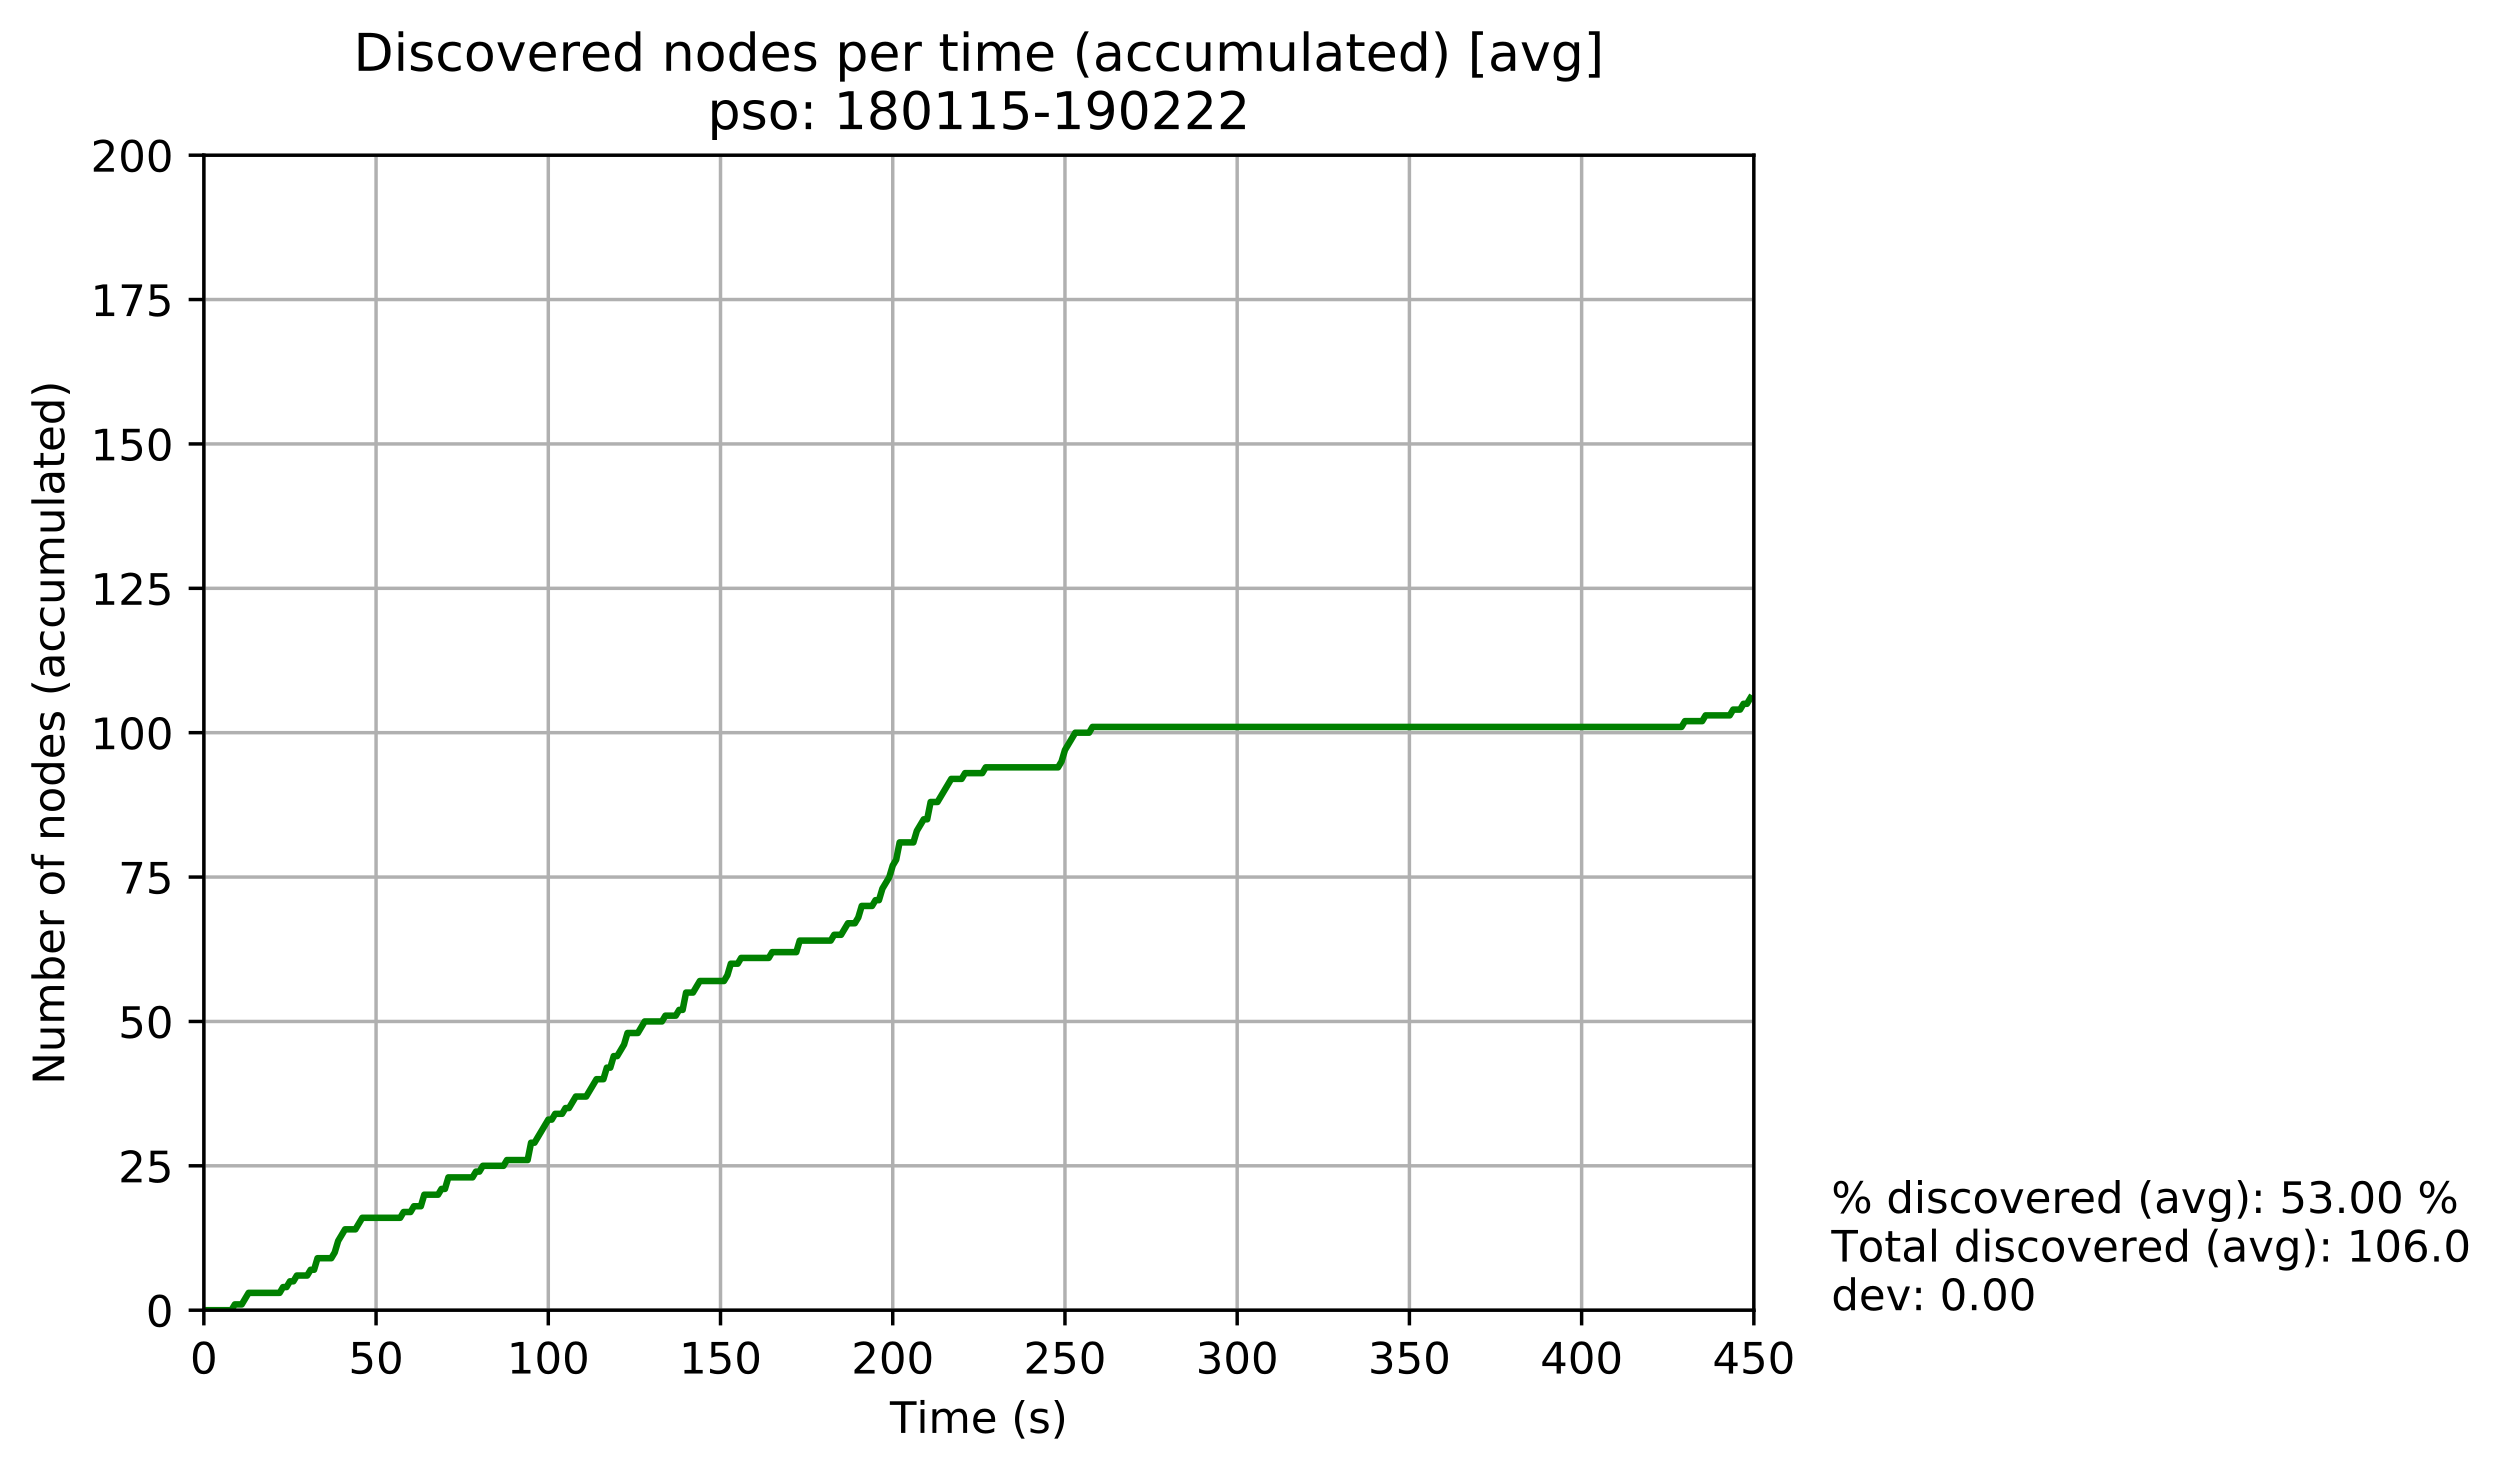 <?xml version="1.0" encoding="utf-8" standalone="no"?>
<!DOCTYPE svg PUBLIC "-//W3C//DTD SVG 1.1//EN"
  "http://www.w3.org/Graphics/SVG/1.1/DTD/svg11.dtd">
<!-- Created with matplotlib (http://matplotlib.org/) -->
<svg height="339pt" version="1.1" viewBox="0 0 576 339" width="576pt" xmlns="http://www.w3.org/2000/svg" xmlns:xlink="http://www.w3.org/1999/xlink">
 <defs>
  <style type="text/css">
*{stroke-linecap:butt;stroke-linejoin:round;}
  </style>
 </defs>
 <g id="figure_1">
  <g id="patch_1">
   <path d="M 0 339.424 
L 576.532 339.424 
L 576.532 0 
L 0 0 
z
" style="fill:#ffffff;"/>
  </g>
  <g id="axes_1">
   <g id="patch_2">
    <path d="M 46.966 301.868 
L 404.086 301.868 
L 404.086 35.755 
L 46.966 35.755 
z
" style="fill:#ffffff;"/>
   </g>
   <g id="PolyCollection_1">
    <defs>
     <path d="M 46.966 -37.556 
L 46.966 -37.556 
L 47.759 -37.556 
L 48.553 -37.556 
L 49.346 -37.556 
L 50.14 -37.556 
L 50.934 -37.556 
L 51.727 -37.556 
L 52.521 -37.556 
L 53.314 -37.556 
L 54.108 -38.887 
L 54.902 -38.887 
L 55.695 -38.887 
L 56.489 -40.217 
L 57.282 -41.548 
L 58.076 -41.548 
L 58.87 -41.548 
L 59.663 -41.548 
L 60.457 -41.548 
L 61.25 -41.548 
L 62.044 -41.548 
L 62.838 -41.548 
L 63.631 -41.548 
L 64.425 -41.548 
L 65.218 -42.878 
L 66.012 -42.878 
L 66.806 -44.209 
L 67.599 -44.209 
L 68.393 -45.54 
L 69.186 -45.54 
L 69.98 -45.54 
L 70.774 -45.54 
L 71.567 -46.87 
L 72.361 -46.87 
L 73.154 -49.531 
L 73.948 -49.531 
L 74.742 -49.531 
L 75.535 -49.531 
L 76.329 -49.531 
L 77.122 -50.862 
L 77.916 -53.523 
L 78.71 -54.854 
L 79.503 -56.184 
L 80.297 -56.184 
L 81.09 -56.184 
L 81.884 -56.184 
L 82.678 -57.515 
L 83.471 -58.845 
L 84.265 -58.845 
L 85.058 -58.845 
L 85.852 -58.845 
L 86.646 -58.845 
L 87.439 -58.845 
L 88.233 -58.845 
L 89.026 -58.845 
L 89.82 -58.845 
L 90.614 -58.845 
L 91.407 -58.845 
L 92.201 -58.845 
L 92.994 -60.176 
L 93.788 -60.176 
L 94.582 -60.176 
L 95.375 -61.506 
L 96.169 -61.506 
L 96.962 -61.506 
L 97.756 -64.167 
L 98.55 -64.167 
L 99.343 -64.167 
L 100.137 -64.167 
L 100.93 -64.167 
L 101.724 -65.498 
L 102.518 -65.498 
L 103.311 -68.159 
L 104.105 -68.159 
L 104.898 -68.159 
L 105.692 -68.159 
L 106.486 -68.159 
L 107.279 -68.159 
L 108.073 -68.159 
L 108.866 -68.159 
L 109.66 -69.49 
L 110.454 -69.49 
L 111.247 -70.82 
L 112.041 -70.82 
L 112.834 -70.82 
L 113.628 -70.82 
L 114.422 -70.82 
L 115.215 -70.82 
L 116.009 -70.82 
L 116.802 -72.151 
L 117.596 -72.151 
L 118.39 -72.151 
L 119.183 -72.151 
L 119.977 -72.151 
L 120.77 -72.151 
L 121.564 -72.151 
L 122.358 -76.142 
L 123.151 -76.142 
L 123.945 -77.473 
L 124.738 -78.804 
L 125.532 -80.134 
L 126.326 -81.465 
L 127.119 -81.465 
L 127.913 -82.795 
L 128.706 -82.795 
L 129.5 -82.795 
L 130.294 -84.126 
L 131.087 -84.126 
L 131.881 -85.456 
L 132.674 -86.787 
L 133.468 -86.787 
L 134.262 -86.787 
L 135.055 -86.787 
L 135.849 -88.118 
L 136.642 -89.448 
L 137.436 -90.779 
L 138.23 -90.779 
L 139.023 -90.779 
L 139.817 -93.44 
L 140.61 -93.44 
L 141.404 -96.101 
L 142.198 -96.101 
L 142.991 -97.431 
L 143.785 -98.762 
L 144.578 -101.423 
L 145.372 -101.423 
L 146.166 -101.423 
L 146.959 -101.423 
L 147.753 -102.754 
L 148.546 -104.084 
L 149.34 -104.084 
L 150.134 -104.084 
L 150.927 -104.084 
L 151.721 -104.084 
L 152.514 -104.084 
L 153.308 -105.415 
L 154.102 -105.415 
L 154.895 -105.415 
L 155.689 -105.415 
L 156.482 -106.745 
L 157.276 -106.745 
L 158.07 -110.737 
L 158.863 -110.737 
L 159.657 -110.737 
L 160.45 -112.068 
L 161.244 -113.398 
L 162.038 -113.398 
L 162.831 -113.398 
L 163.625 -113.398 
L 164.418 -113.398 
L 165.212 -113.398 
L 166.006 -113.398 
L 166.799 -113.398 
L 167.593 -114.729 
L 168.386 -117.39 
L 169.18 -117.39 
L 169.974 -117.39 
L 170.767 -118.72 
L 171.561 -118.72 
L 172.354 -118.72 
L 173.148 -118.72 
L 173.942 -118.72 
L 174.735 -118.72 
L 175.529 -118.72 
L 176.322 -118.72 
L 177.116 -118.72 
L 177.91 -120.051 
L 178.703 -120.051 
L 179.497 -120.051 
L 180.29 -120.051 
L 181.084 -120.051 
L 181.878 -120.051 
L 182.671 -120.051 
L 183.465 -120.051 
L 184.258 -122.712 
L 185.052 -122.712 
L 185.846 -122.712 
L 186.639 -122.712 
L 187.433 -122.712 
L 188.226 -122.712 
L 189.02 -122.712 
L 189.814 -122.712 
L 190.607 -122.712 
L 191.401 -122.712 
L 192.194 -124.043 
L 192.988 -124.043 
L 193.782 -124.043 
L 194.575 -125.373 
L 195.369 -126.704 
L 196.162 -126.704 
L 196.956 -126.704 
L 197.75 -128.034 
L 198.543 -130.695 
L 199.337 -130.695 
L 200.13 -130.695 
L 200.924 -130.695 
L 201.718 -132.026 
L 202.511 -132.026 
L 203.305 -134.687 
L 204.098 -136.018 
L 204.892 -137.348 
L 205.686 -140.009 
L 206.479 -141.34 
L 207.273 -145.332 
L 208.066 -145.332 
L 208.86 -145.332 
L 209.654 -145.332 
L 210.447 -145.332 
L 211.241 -147.993 
L 212.034 -149.323 
L 212.828 -150.654 
L 213.622 -150.654 
L 214.415 -154.646 
L 215.209 -154.646 
L 216.002 -154.646 
L 216.796 -155.976 
L 217.59 -157.307 
L 218.383 -158.637 
L 219.177 -159.968 
L 219.97 -159.968 
L 220.764 -159.968 
L 221.558 -159.968 
L 222.351 -161.298 
L 223.145 -161.298 
L 223.938 -161.298 
L 224.732 -161.298 
L 225.526 -161.298 
L 226.319 -161.298 
L 227.113 -162.629 
L 227.906 -162.629 
L 228.7 -162.629 
L 229.494 -162.629 
L 230.287 -162.629 
L 231.081 -162.629 
L 231.874 -162.629 
L 232.668 -162.629 
L 233.462 -162.629 
L 234.255 -162.629 
L 235.049 -162.629 
L 235.842 -162.629 
L 236.636 -162.629 
L 237.43 -162.629 
L 238.223 -162.629 
L 239.017 -162.629 
L 239.81 -162.629 
L 240.604 -162.629 
L 241.398 -162.629 
L 242.191 -162.629 
L 242.985 -162.629 
L 243.778 -162.629 
L 244.572 -163.959 
L 245.366 -166.621 
L 246.159 -167.951 
L 246.953 -169.282 
L 247.746 -170.612 
L 248.54 -170.612 
L 249.334 -170.612 
L 250.127 -170.612 
L 250.921 -170.612 
L 251.714 -171.943 
L 252.508 -171.943 
L 253.302 -171.943 
L 254.095 -171.943 
L 254.889 -171.943 
L 255.682 -171.943 
L 256.476 -171.943 
L 257.27 -171.943 
L 258.063 -171.943 
L 258.857 -171.943 
L 259.65 -171.943 
L 260.444 -171.943 
L 261.238 -171.943 
L 262.031 -171.943 
L 262.825 -171.943 
L 263.618 -171.943 
L 264.412 -171.943 
L 265.206 -171.943 
L 265.999 -171.943 
L 266.793 -171.943 
L 267.586 -171.943 
L 268.38 -171.943 
L 269.174 -171.943 
L 269.967 -171.943 
L 270.761 -171.943 
L 271.554 -171.943 
L 272.348 -171.943 
L 273.142 -171.943 
L 273.935 -171.943 
L 274.729 -171.943 
L 275.522 -171.943 
L 276.316 -171.943 
L 277.11 -171.943 
L 277.903 -171.943 
L 278.697 -171.943 
L 279.49 -171.943 
L 280.284 -171.943 
L 281.078 -171.943 
L 281.871 -171.943 
L 282.665 -171.943 
L 283.458 -171.943 
L 284.252 -171.943 
L 285.046 -171.943 
L 285.839 -171.943 
L 286.633 -171.943 
L 287.426 -171.943 
L 288.22 -171.943 
L 289.014 -171.943 
L 289.807 -171.943 
L 290.601 -171.943 
L 291.394 -171.943 
L 292.188 -171.943 
L 292.982 -171.943 
L 293.775 -171.943 
L 294.569 -171.943 
L 295.362 -171.943 
L 296.156 -171.943 
L 296.95 -171.943 
L 297.743 -171.943 
L 298.537 -171.943 
L 299.33 -171.943 
L 300.124 -171.943 
L 300.918 -171.943 
L 301.711 -171.943 
L 302.505 -171.943 
L 303.298 -171.943 
L 304.092 -171.943 
L 304.886 -171.943 
L 305.679 -171.943 
L 306.473 -171.943 
L 307.266 -171.943 
L 308.06 -171.943 
L 308.854 -171.943 
L 309.647 -171.943 
L 310.441 -171.943 
L 311.234 -171.943 
L 312.028 -171.943 
L 312.822 -171.943 
L 313.615 -171.943 
L 314.409 -171.943 
L 315.202 -171.943 
L 315.996 -171.943 
L 316.79 -171.943 
L 317.583 -171.943 
L 318.377 -171.943 
L 319.17 -171.943 
L 319.964 -171.943 
L 320.758 -171.943 
L 321.551 -171.943 
L 322.345 -171.943 
L 323.138 -171.943 
L 323.932 -171.943 
L 324.726 -171.943 
L 325.519 -171.943 
L 326.313 -171.943 
L 327.106 -171.943 
L 327.9 -171.943 
L 328.694 -171.943 
L 329.487 -171.943 
L 330.281 -171.943 
L 331.074 -171.943 
L 331.868 -171.943 
L 332.662 -171.943 
L 333.455 -171.943 
L 334.249 -171.943 
L 335.042 -171.943 
L 335.836 -171.943 
L 336.63 -171.943 
L 337.423 -171.943 
L 338.217 -171.943 
L 339.01 -171.943 
L 339.804 -171.943 
L 340.598 -171.943 
L 341.391 -171.943 
L 342.185 -171.943 
L 342.978 -171.943 
L 343.772 -171.943 
L 344.566 -171.943 
L 345.359 -171.943 
L 346.153 -171.943 
L 346.946 -171.943 
L 347.74 -171.943 
L 348.534 -171.943 
L 349.327 -171.943 
L 350.121 -171.943 
L 350.914 -171.943 
L 351.708 -171.943 
L 352.502 -171.943 
L 353.295 -171.943 
L 354.089 -171.943 
L 354.882 -171.943 
L 355.676 -171.943 
L 356.47 -171.943 
L 357.263 -171.943 
L 358.057 -171.943 
L 358.85 -171.943 
L 359.644 -171.943 
L 360.438 -171.943 
L 361.231 -171.943 
L 362.025 -171.943 
L 362.818 -171.943 
L 363.612 -171.943 
L 364.406 -171.943 
L 365.199 -171.943 
L 365.993 -171.943 
L 366.786 -171.943 
L 367.58 -171.943 
L 368.374 -171.943 
L 369.167 -171.943 
L 369.961 -171.943 
L 370.754 -171.943 
L 371.548 -171.943 
L 372.342 -171.943 
L 373.135 -171.943 
L 373.929 -171.943 
L 374.722 -171.943 
L 375.516 -171.943 
L 376.31 -171.943 
L 377.103 -171.943 
L 377.897 -171.943 
L 378.69 -171.943 
L 379.484 -171.943 
L 380.278 -171.943 
L 381.071 -171.943 
L 381.865 -171.943 
L 382.658 -171.943 
L 383.452 -171.943 
L 384.246 -171.943 
L 385.039 -171.943 
L 385.833 -171.943 
L 386.626 -171.943 
L 387.42 -171.943 
L 388.214 -173.273 
L 389.007 -173.273 
L 389.801 -173.273 
L 390.594 -173.273 
L 391.388 -173.273 
L 392.182 -173.273 
L 392.975 -174.604 
L 393.769 -174.604 
L 394.562 -174.604 
L 395.356 -174.604 
L 396.15 -174.604 
L 396.943 -174.604 
L 397.737 -174.604 
L 398.53 -174.604 
L 399.324 -175.934 
L 400.118 -175.934 
L 400.911 -175.934 
L 401.705 -177.265 
L 402.498 -177.265 
L 403.292 -178.596 
L 403.292 -178.596 
L 403.292 -178.596 
L 402.498 -177.265 
L 401.705 -177.265 
L 400.911 -175.934 
L 400.118 -175.934 
L 399.324 -175.934 
L 398.53 -174.604 
L 397.737 -174.604 
L 396.943 -174.604 
L 396.15 -174.604 
L 395.356 -174.604 
L 394.562 -174.604 
L 393.769 -174.604 
L 392.975 -174.604 
L 392.182 -173.273 
L 391.388 -173.273 
L 390.594 -173.273 
L 389.801 -173.273 
L 389.007 -173.273 
L 388.214 -173.273 
L 387.42 -171.943 
L 386.626 -171.943 
L 385.833 -171.943 
L 385.039 -171.943 
L 384.246 -171.943 
L 383.452 -171.943 
L 382.658 -171.943 
L 381.865 -171.943 
L 381.071 -171.943 
L 380.278 -171.943 
L 379.484 -171.943 
L 378.69 -171.943 
L 377.897 -171.943 
L 377.103 -171.943 
L 376.31 -171.943 
L 375.516 -171.943 
L 374.722 -171.943 
L 373.929 -171.943 
L 373.135 -171.943 
L 372.342 -171.943 
L 371.548 -171.943 
L 370.754 -171.943 
L 369.961 -171.943 
L 369.167 -171.943 
L 368.374 -171.943 
L 367.58 -171.943 
L 366.786 -171.943 
L 365.993 -171.943 
L 365.199 -171.943 
L 364.406 -171.943 
L 363.612 -171.943 
L 362.818 -171.943 
L 362.025 -171.943 
L 361.231 -171.943 
L 360.438 -171.943 
L 359.644 -171.943 
L 358.85 -171.943 
L 358.057 -171.943 
L 357.263 -171.943 
L 356.47 -171.943 
L 355.676 -171.943 
L 354.882 -171.943 
L 354.089 -171.943 
L 353.295 -171.943 
L 352.502 -171.943 
L 351.708 -171.943 
L 350.914 -171.943 
L 350.121 -171.943 
L 349.327 -171.943 
L 348.534 -171.943 
L 347.74 -171.943 
L 346.946 -171.943 
L 346.153 -171.943 
L 345.359 -171.943 
L 344.566 -171.943 
L 343.772 -171.943 
L 342.978 -171.943 
L 342.185 -171.943 
L 341.391 -171.943 
L 340.598 -171.943 
L 339.804 -171.943 
L 339.01 -171.943 
L 338.217 -171.943 
L 337.423 -171.943 
L 336.63 -171.943 
L 335.836 -171.943 
L 335.042 -171.943 
L 334.249 -171.943 
L 333.455 -171.943 
L 332.662 -171.943 
L 331.868 -171.943 
L 331.074 -171.943 
L 330.281 -171.943 
L 329.487 -171.943 
L 328.694 -171.943 
L 327.9 -171.943 
L 327.106 -171.943 
L 326.313 -171.943 
L 325.519 -171.943 
L 324.726 -171.943 
L 323.932 -171.943 
L 323.138 -171.943 
L 322.345 -171.943 
L 321.551 -171.943 
L 320.758 -171.943 
L 319.964 -171.943 
L 319.17 -171.943 
L 318.377 -171.943 
L 317.583 -171.943 
L 316.79 -171.943 
L 315.996 -171.943 
L 315.202 -171.943 
L 314.409 -171.943 
L 313.615 -171.943 
L 312.822 -171.943 
L 312.028 -171.943 
L 311.234 -171.943 
L 310.441 -171.943 
L 309.647 -171.943 
L 308.854 -171.943 
L 308.06 -171.943 
L 307.266 -171.943 
L 306.473 -171.943 
L 305.679 -171.943 
L 304.886 -171.943 
L 304.092 -171.943 
L 303.298 -171.943 
L 302.505 -171.943 
L 301.711 -171.943 
L 300.918 -171.943 
L 300.124 -171.943 
L 299.33 -171.943 
L 298.537 -171.943 
L 297.743 -171.943 
L 296.95 -171.943 
L 296.156 -171.943 
L 295.362 -171.943 
L 294.569 -171.943 
L 293.775 -171.943 
L 292.982 -171.943 
L 292.188 -171.943 
L 291.394 -171.943 
L 290.601 -171.943 
L 289.807 -171.943 
L 289.014 -171.943 
L 288.22 -171.943 
L 287.426 -171.943 
L 286.633 -171.943 
L 285.839 -171.943 
L 285.046 -171.943 
L 284.252 -171.943 
L 283.458 -171.943 
L 282.665 -171.943 
L 281.871 -171.943 
L 281.078 -171.943 
L 280.284 -171.943 
L 279.49 -171.943 
L 278.697 -171.943 
L 277.903 -171.943 
L 277.11 -171.943 
L 276.316 -171.943 
L 275.522 -171.943 
L 274.729 -171.943 
L 273.935 -171.943 
L 273.142 -171.943 
L 272.348 -171.943 
L 271.554 -171.943 
L 270.761 -171.943 
L 269.967 -171.943 
L 269.174 -171.943 
L 268.38 -171.943 
L 267.586 -171.943 
L 266.793 -171.943 
L 265.999 -171.943 
L 265.206 -171.943 
L 264.412 -171.943 
L 263.618 -171.943 
L 262.825 -171.943 
L 262.031 -171.943 
L 261.238 -171.943 
L 260.444 -171.943 
L 259.65 -171.943 
L 258.857 -171.943 
L 258.063 -171.943 
L 257.27 -171.943 
L 256.476 -171.943 
L 255.682 -171.943 
L 254.889 -171.943 
L 254.095 -171.943 
L 253.302 -171.943 
L 252.508 -171.943 
L 251.714 -171.943 
L 250.921 -170.612 
L 250.127 -170.612 
L 249.334 -170.612 
L 248.54 -170.612 
L 247.746 -170.612 
L 246.953 -169.282 
L 246.159 -167.951 
L 245.366 -166.621 
L 244.572 -163.959 
L 243.778 -162.629 
L 242.985 -162.629 
L 242.191 -162.629 
L 241.398 -162.629 
L 240.604 -162.629 
L 239.81 -162.629 
L 239.017 -162.629 
L 238.223 -162.629 
L 237.43 -162.629 
L 236.636 -162.629 
L 235.842 -162.629 
L 235.049 -162.629 
L 234.255 -162.629 
L 233.462 -162.629 
L 232.668 -162.629 
L 231.874 -162.629 
L 231.081 -162.629 
L 230.287 -162.629 
L 229.494 -162.629 
L 228.7 -162.629 
L 227.906 -162.629 
L 227.113 -162.629 
L 226.319 -161.298 
L 225.526 -161.298 
L 224.732 -161.298 
L 223.938 -161.298 
L 223.145 -161.298 
L 222.351 -161.298 
L 221.558 -159.968 
L 220.764 -159.968 
L 219.97 -159.968 
L 219.177 -159.968 
L 218.383 -158.637 
L 217.59 -157.307 
L 216.796 -155.976 
L 216.002 -154.646 
L 215.209 -154.646 
L 214.415 -154.646 
L 213.622 -150.654 
L 212.828 -150.654 
L 212.034 -149.323 
L 211.241 -147.993 
L 210.447 -145.332 
L 209.654 -145.332 
L 208.86 -145.332 
L 208.066 -145.332 
L 207.273 -145.332 
L 206.479 -141.34 
L 205.686 -140.009 
L 204.892 -137.348 
L 204.098 -136.018 
L 203.305 -134.687 
L 202.511 -132.026 
L 201.718 -132.026 
L 200.924 -130.695 
L 200.13 -130.695 
L 199.337 -130.695 
L 198.543 -130.695 
L 197.75 -128.034 
L 196.956 -126.704 
L 196.162 -126.704 
L 195.369 -126.704 
L 194.575 -125.373 
L 193.782 -124.043 
L 192.988 -124.043 
L 192.194 -124.043 
L 191.401 -122.712 
L 190.607 -122.712 
L 189.814 -122.712 
L 189.02 -122.712 
L 188.226 -122.712 
L 187.433 -122.712 
L 186.639 -122.712 
L 185.846 -122.712 
L 185.052 -122.712 
L 184.258 -122.712 
L 183.465 -120.051 
L 182.671 -120.051 
L 181.878 -120.051 
L 181.084 -120.051 
L 180.29 -120.051 
L 179.497 -120.051 
L 178.703 -120.051 
L 177.91 -120.051 
L 177.116 -118.72 
L 176.322 -118.72 
L 175.529 -118.72 
L 174.735 -118.72 
L 173.942 -118.72 
L 173.148 -118.72 
L 172.354 -118.72 
L 171.561 -118.72 
L 170.767 -118.72 
L 169.974 -117.39 
L 169.18 -117.39 
L 168.386 -117.39 
L 167.593 -114.729 
L 166.799 -113.398 
L 166.006 -113.398 
L 165.212 -113.398 
L 164.418 -113.398 
L 163.625 -113.398 
L 162.831 -113.398 
L 162.038 -113.398 
L 161.244 -113.398 
L 160.45 -112.068 
L 159.657 -110.737 
L 158.863 -110.737 
L 158.07 -110.737 
L 157.276 -106.745 
L 156.482 -106.745 
L 155.689 -105.415 
L 154.895 -105.415 
L 154.102 -105.415 
L 153.308 -105.415 
L 152.514 -104.084 
L 151.721 -104.084 
L 150.927 -104.084 
L 150.134 -104.084 
L 149.34 -104.084 
L 148.546 -104.084 
L 147.753 -102.754 
L 146.959 -101.423 
L 146.166 -101.423 
L 145.372 -101.423 
L 144.578 -101.423 
L 143.785 -98.762 
L 142.991 -97.431 
L 142.198 -96.101 
L 141.404 -96.101 
L 140.61 -93.44 
L 139.817 -93.44 
L 139.023 -90.779 
L 138.23 -90.779 
L 137.436 -90.779 
L 136.642 -89.448 
L 135.849 -88.118 
L 135.055 -86.787 
L 134.262 -86.787 
L 133.468 -86.787 
L 132.674 -86.787 
L 131.881 -85.456 
L 131.087 -84.126 
L 130.294 -84.126 
L 129.5 -82.795 
L 128.706 -82.795 
L 127.913 -82.795 
L 127.119 -81.465 
L 126.326 -81.465 
L 125.532 -80.134 
L 124.738 -78.804 
L 123.945 -77.473 
L 123.151 -76.142 
L 122.358 -76.142 
L 121.564 -72.151 
L 120.77 -72.151 
L 119.977 -72.151 
L 119.183 -72.151 
L 118.39 -72.151 
L 117.596 -72.151 
L 116.802 -72.151 
L 116.009 -70.82 
L 115.215 -70.82 
L 114.422 -70.82 
L 113.628 -70.82 
L 112.834 -70.82 
L 112.041 -70.82 
L 111.247 -70.82 
L 110.454 -69.49 
L 109.66 -69.49 
L 108.866 -68.159 
L 108.073 -68.159 
L 107.279 -68.159 
L 106.486 -68.159 
L 105.692 -68.159 
L 104.898 -68.159 
L 104.105 -68.159 
L 103.311 -68.159 
L 102.518 -65.498 
L 101.724 -65.498 
L 100.93 -64.167 
L 100.137 -64.167 
L 99.343 -64.167 
L 98.55 -64.167 
L 97.756 -64.167 
L 96.962 -61.506 
L 96.169 -61.506 
L 95.375 -61.506 
L 94.582 -60.176 
L 93.788 -60.176 
L 92.994 -60.176 
L 92.201 -58.845 
L 91.407 -58.845 
L 90.614 -58.845 
L 89.82 -58.845 
L 89.026 -58.845 
L 88.233 -58.845 
L 87.439 -58.845 
L 86.646 -58.845 
L 85.852 -58.845 
L 85.058 -58.845 
L 84.265 -58.845 
L 83.471 -58.845 
L 82.678 -57.515 
L 81.884 -56.184 
L 81.09 -56.184 
L 80.297 -56.184 
L 79.503 -56.184 
L 78.71 -54.854 
L 77.916 -53.523 
L 77.122 -50.862 
L 76.329 -49.531 
L 75.535 -49.531 
L 74.742 -49.531 
L 73.948 -49.531 
L 73.154 -49.531 
L 72.361 -46.87 
L 71.567 -46.87 
L 70.774 -45.54 
L 69.98 -45.54 
L 69.186 -45.54 
L 68.393 -45.54 
L 67.599 -44.209 
L 66.806 -44.209 
L 66.012 -42.878 
L 65.218 -42.878 
L 64.425 -41.548 
L 63.631 -41.548 
L 62.838 -41.548 
L 62.044 -41.548 
L 61.25 -41.548 
L 60.457 -41.548 
L 59.663 -41.548 
L 58.87 -41.548 
L 58.076 -41.548 
L 57.282 -41.548 
L 56.489 -40.217 
L 55.695 -38.887 
L 54.902 -38.887 
L 54.108 -38.887 
L 53.314 -37.556 
L 52.521 -37.556 
L 51.727 -37.556 
L 50.934 -37.556 
L 50.14 -37.556 
L 49.346 -37.556 
L 48.553 -37.556 
L 47.759 -37.556 
L 46.966 -37.556 
z
" id="md2d162eb6a" style="stroke:#adff2f;"/>
    </defs>
    <g clip-path="url(#pe23f8a335d)">
     <use style="fill:#adff2f;stroke:#adff2f;" x="0" xlink:href="#md2d162eb6a" y="339.424"/>
    </g>
   </g>
   <g id="matplotlib.axis_1">
    <g id="xtick_1">
     <g id="line2d_1">
      <path clip-path="url(#pe23f8a335d)" d="M 46.966 301.868 
L 46.966 35.755 
" style="fill:none;stroke:#b0b0b0;stroke-linecap:square;stroke-width:0.8;"/>
     </g>
     <g id="line2d_2">
      <defs>
       <path d="M 0 0 
L 0 3.5 
" id="m53c295d089" style="stroke:#000000;stroke-width:0.8;"/>
      </defs>
      <g>
       <use style="stroke:#000000;stroke-width:0.8;" x="46.966" xlink:href="#m53c295d089" y="301.868"/>
      </g>
     </g>
     <g id="text_1">
      <!-- 0 -->
      <defs>
       <path d="M 31.781 66.406 
Q 24.172 66.406 20.328 58.906 
Q 16.5 51.422 16.5 36.375 
Q 16.5 21.391 20.328 13.891 
Q 24.172 6.391 31.781 6.391 
Q 39.453 6.391 43.281 13.891 
Q 47.125 21.391 47.125 36.375 
Q 47.125 51.422 43.281 58.906 
Q 39.453 66.406 31.781 66.406 
z
M 31.781 74.219 
Q 44.047 74.219 50.516 64.516 
Q 56.984 54.828 56.984 36.375 
Q 56.984 17.969 50.516 8.266 
Q 44.047 -1.422 31.781 -1.422 
Q 19.531 -1.422 13.062 8.266 
Q 6.594 17.969 6.594 36.375 
Q 6.594 54.828 13.062 64.516 
Q 19.531 74.219 31.781 74.219 
z
" id="DejaVuSans-30"/>
      </defs>
      <g transform="translate(43.784 316.466)scale(0.1 -0.1)">
       <use xlink:href="#DejaVuSans-30"/>
      </g>
     </g>
    </g>
    <g id="xtick_2">
     <g id="line2d_3">
      <path clip-path="url(#pe23f8a335d)" d="M 86.646 301.868 
L 86.646 35.755 
" style="fill:none;stroke:#b0b0b0;stroke-linecap:square;stroke-width:0.8;"/>
     </g>
     <g id="line2d_4">
      <g>
       <use style="stroke:#000000;stroke-width:0.8;" x="86.646" xlink:href="#m53c295d089" y="301.868"/>
      </g>
     </g>
     <g id="text_2">
      <!-- 50 -->
      <defs>
       <path d="M 10.797 72.906 
L 49.516 72.906 
L 49.516 64.594 
L 19.828 64.594 
L 19.828 46.734 
Q 21.969 47.469 24.109 47.828 
Q 26.266 48.188 28.422 48.188 
Q 40.625 48.188 47.75 41.5 
Q 54.891 34.812 54.891 23.391 
Q 54.891 11.625 47.562 5.094 
Q 40.234 -1.422 26.906 -1.422 
Q 22.312 -1.422 17.547 -0.641 
Q 12.797 0.141 7.719 1.703 
L 7.719 11.625 
Q 12.109 9.234 16.797 8.062 
Q 21.484 6.891 26.703 6.891 
Q 35.156 6.891 40.078 11.328 
Q 45.016 15.766 45.016 23.391 
Q 45.016 31 40.078 35.438 
Q 35.156 39.891 26.703 39.891 
Q 22.75 39.891 18.812 39.016 
Q 14.891 38.141 10.797 36.281 
z
" id="DejaVuSans-35"/>
      </defs>
      <g transform="translate(80.283 316.466)scale(0.1 -0.1)">
       <use xlink:href="#DejaVuSans-35"/>
       <use x="63.623" xlink:href="#DejaVuSans-30"/>
      </g>
     </g>
    </g>
    <g id="xtick_3">
     <g id="line2d_5">
      <path clip-path="url(#pe23f8a335d)" d="M 126.326 301.868 
L 126.326 35.755 
" style="fill:none;stroke:#b0b0b0;stroke-linecap:square;stroke-width:0.8;"/>
     </g>
     <g id="line2d_6">
      <g>
       <use style="stroke:#000000;stroke-width:0.8;" x="126.326" xlink:href="#m53c295d089" y="301.868"/>
      </g>
     </g>
     <g id="text_3">
      <!-- 100 -->
      <defs>
       <path d="M 12.406 8.297 
L 28.516 8.297 
L 28.516 63.922 
L 10.984 60.406 
L 10.984 69.391 
L 28.422 72.906 
L 38.281 72.906 
L 38.281 8.297 
L 54.391 8.297 
L 54.391 0 
L 12.406 0 
z
" id="DejaVuSans-31"/>
      </defs>
      <g transform="translate(116.782 316.466)scale(0.1 -0.1)">
       <use xlink:href="#DejaVuSans-31"/>
       <use x="63.623" xlink:href="#DejaVuSans-30"/>
       <use x="127.246" xlink:href="#DejaVuSans-30"/>
      </g>
     </g>
    </g>
    <g id="xtick_4">
     <g id="line2d_7">
      <path clip-path="url(#pe23f8a335d)" d="M 166.006 301.868 
L 166.006 35.755 
" style="fill:none;stroke:#b0b0b0;stroke-linecap:square;stroke-width:0.8;"/>
     </g>
     <g id="line2d_8">
      <g>
       <use style="stroke:#000000;stroke-width:0.8;" x="166.006" xlink:href="#m53c295d089" y="301.868"/>
      </g>
     </g>
     <g id="text_4">
      <!-- 150 -->
      <g transform="translate(156.462 316.466)scale(0.1 -0.1)">
       <use xlink:href="#DejaVuSans-31"/>
       <use x="63.623" xlink:href="#DejaVuSans-35"/>
       <use x="127.246" xlink:href="#DejaVuSans-30"/>
      </g>
     </g>
    </g>
    <g id="xtick_5">
     <g id="line2d_9">
      <path clip-path="url(#pe23f8a335d)" d="M 205.686 301.868 
L 205.686 35.755 
" style="fill:none;stroke:#b0b0b0;stroke-linecap:square;stroke-width:0.8;"/>
     </g>
     <g id="line2d_10">
      <g>
       <use style="stroke:#000000;stroke-width:0.8;" x="205.686" xlink:href="#m53c295d089" y="301.868"/>
      </g>
     </g>
     <g id="text_5">
      <!-- 200 -->
      <defs>
       <path d="M 19.188 8.297 
L 53.609 8.297 
L 53.609 0 
L 7.328 0 
L 7.328 8.297 
Q 12.938 14.109 22.625 23.891 
Q 32.328 33.688 34.812 36.531 
Q 39.547 41.844 41.422 45.531 
Q 43.312 49.219 43.312 52.781 
Q 43.312 58.594 39.234 62.25 
Q 35.156 65.922 28.609 65.922 
Q 23.969 65.922 18.812 64.312 
Q 13.672 62.703 7.812 59.422 
L 7.812 69.391 
Q 13.766 71.781 18.938 73 
Q 24.125 74.219 28.422 74.219 
Q 39.75 74.219 46.484 68.547 
Q 53.219 62.891 53.219 53.422 
Q 53.219 48.922 51.531 44.891 
Q 49.859 40.875 45.406 35.406 
Q 44.188 33.984 37.641 27.219 
Q 31.109 20.453 19.188 8.297 
z
" id="DejaVuSans-32"/>
      </defs>
      <g transform="translate(196.142 316.466)scale(0.1 -0.1)">
       <use xlink:href="#DejaVuSans-32"/>
       <use x="63.623" xlink:href="#DejaVuSans-30"/>
       <use x="127.246" xlink:href="#DejaVuSans-30"/>
      </g>
     </g>
    </g>
    <g id="xtick_6">
     <g id="line2d_11">
      <path clip-path="url(#pe23f8a335d)" d="M 245.366 301.868 
L 245.366 35.755 
" style="fill:none;stroke:#b0b0b0;stroke-linecap:square;stroke-width:0.8;"/>
     </g>
     <g id="line2d_12">
      <g>
       <use style="stroke:#000000;stroke-width:0.8;" x="245.366" xlink:href="#m53c295d089" y="301.868"/>
      </g>
     </g>
     <g id="text_6">
      <!-- 250 -->
      <g transform="translate(235.822 316.466)scale(0.1 -0.1)">
       <use xlink:href="#DejaVuSans-32"/>
       <use x="63.623" xlink:href="#DejaVuSans-35"/>
       <use x="127.246" xlink:href="#DejaVuSans-30"/>
      </g>
     </g>
    </g>
    <g id="xtick_7">
     <g id="line2d_13">
      <path clip-path="url(#pe23f8a335d)" d="M 285.046 301.868 
L 285.046 35.755 
" style="fill:none;stroke:#b0b0b0;stroke-linecap:square;stroke-width:0.8;"/>
     </g>
     <g id="line2d_14">
      <g>
       <use style="stroke:#000000;stroke-width:0.8;" x="285.046" xlink:href="#m53c295d089" y="301.868"/>
      </g>
     </g>
     <g id="text_7">
      <!-- 300 -->
      <defs>
       <path d="M 40.578 39.312 
Q 47.656 37.797 51.625 33 
Q 55.609 28.219 55.609 21.188 
Q 55.609 10.406 48.188 4.484 
Q 40.766 -1.422 27.094 -1.422 
Q 22.516 -1.422 17.656 -0.516 
Q 12.797 0.391 7.625 2.203 
L 7.625 11.719 
Q 11.719 9.328 16.594 8.109 
Q 21.484 6.891 26.812 6.891 
Q 36.078 6.891 40.938 10.547 
Q 45.797 14.203 45.797 21.188 
Q 45.797 27.641 41.281 31.266 
Q 36.766 34.906 28.719 34.906 
L 20.219 34.906 
L 20.219 43.016 
L 29.109 43.016 
Q 36.375 43.016 40.234 45.922 
Q 44.094 48.828 44.094 54.297 
Q 44.094 59.906 40.109 62.906 
Q 36.141 65.922 28.719 65.922 
Q 24.656 65.922 20.016 65.031 
Q 15.375 64.156 9.812 62.312 
L 9.812 71.094 
Q 15.438 72.656 20.344 73.438 
Q 25.25 74.219 29.594 74.219 
Q 40.828 74.219 47.359 69.109 
Q 53.906 64.016 53.906 55.328 
Q 53.906 49.266 50.438 45.094 
Q 46.969 40.922 40.578 39.312 
z
" id="DejaVuSans-33"/>
      </defs>
      <g transform="translate(275.502 316.466)scale(0.1 -0.1)">
       <use xlink:href="#DejaVuSans-33"/>
       <use x="63.623" xlink:href="#DejaVuSans-30"/>
       <use x="127.246" xlink:href="#DejaVuSans-30"/>
      </g>
     </g>
    </g>
    <g id="xtick_8">
     <g id="line2d_15">
      <path clip-path="url(#pe23f8a335d)" d="M 324.726 301.868 
L 324.726 35.755 
" style="fill:none;stroke:#b0b0b0;stroke-linecap:square;stroke-width:0.8;"/>
     </g>
     <g id="line2d_16">
      <g>
       <use style="stroke:#000000;stroke-width:0.8;" x="324.726" xlink:href="#m53c295d089" y="301.868"/>
      </g>
     </g>
     <g id="text_8">
      <!-- 350 -->
      <g transform="translate(315.182 316.466)scale(0.1 -0.1)">
       <use xlink:href="#DejaVuSans-33"/>
       <use x="63.623" xlink:href="#DejaVuSans-35"/>
       <use x="127.246" xlink:href="#DejaVuSans-30"/>
      </g>
     </g>
    </g>
    <g id="xtick_9">
     <g id="line2d_17">
      <path clip-path="url(#pe23f8a335d)" d="M 364.406 301.868 
L 364.406 35.755 
" style="fill:none;stroke:#b0b0b0;stroke-linecap:square;stroke-width:0.8;"/>
     </g>
     <g id="line2d_18">
      <g>
       <use style="stroke:#000000;stroke-width:0.8;" x="364.406" xlink:href="#m53c295d089" y="301.868"/>
      </g>
     </g>
     <g id="text_9">
      <!-- 400 -->
      <defs>
       <path d="M 37.797 64.312 
L 12.891 25.391 
L 37.797 25.391 
z
M 35.203 72.906 
L 47.609 72.906 
L 47.609 25.391 
L 58.016 25.391 
L 58.016 17.188 
L 47.609 17.188 
L 47.609 0 
L 37.797 0 
L 37.797 17.188 
L 4.891 17.188 
L 4.891 26.703 
z
" id="DejaVuSans-34"/>
      </defs>
      <g transform="translate(354.862 316.466)scale(0.1 -0.1)">
       <use xlink:href="#DejaVuSans-34"/>
       <use x="63.623" xlink:href="#DejaVuSans-30"/>
       <use x="127.246" xlink:href="#DejaVuSans-30"/>
      </g>
     </g>
    </g>
    <g id="xtick_10">
     <g id="line2d_19">
      <path clip-path="url(#pe23f8a335d)" d="M 404.086 301.868 
L 404.086 35.755 
" style="fill:none;stroke:#b0b0b0;stroke-linecap:square;stroke-width:0.8;"/>
     </g>
     <g id="line2d_20">
      <g>
       <use style="stroke:#000000;stroke-width:0.8;" x="404.086" xlink:href="#m53c295d089" y="301.868"/>
      </g>
     </g>
     <g id="text_10">
      <!-- 450 -->
      <g transform="translate(394.542 316.466)scale(0.1 -0.1)">
       <use xlink:href="#DejaVuSans-34"/>
       <use x="63.623" xlink:href="#DejaVuSans-35"/>
       <use x="127.246" xlink:href="#DejaVuSans-30"/>
      </g>
     </g>
    </g>
    <g id="text_11">
     <!-- Time (s) -->
     <defs>
      <path d="M -0.297 72.906 
L 61.375 72.906 
L 61.375 64.594 
L 35.5 64.594 
L 35.5 0 
L 25.594 0 
L 25.594 64.594 
L -0.297 64.594 
z
" id="DejaVuSans-54"/>
      <path d="M 9.422 54.688 
L 18.406 54.688 
L 18.406 0 
L 9.422 0 
z
M 9.422 75.984 
L 18.406 75.984 
L 18.406 64.594 
L 9.422 64.594 
z
" id="DejaVuSans-69"/>
      <path d="M 52 44.188 
Q 55.375 50.25 60.062 53.125 
Q 64.75 56 71.094 56 
Q 79.641 56 84.281 50.016 
Q 88.922 44.047 88.922 33.016 
L 88.922 0 
L 79.891 0 
L 79.891 32.719 
Q 79.891 40.578 77.094 44.375 
Q 74.312 48.188 68.609 48.188 
Q 61.625 48.188 57.562 43.547 
Q 53.516 38.922 53.516 30.906 
L 53.516 0 
L 44.484 0 
L 44.484 32.719 
Q 44.484 40.625 41.703 44.406 
Q 38.922 48.188 33.109 48.188 
Q 26.219 48.188 22.156 43.531 
Q 18.109 38.875 18.109 30.906 
L 18.109 0 
L 9.078 0 
L 9.078 54.688 
L 18.109 54.688 
L 18.109 46.188 
Q 21.188 51.219 25.484 53.609 
Q 29.781 56 35.688 56 
Q 41.656 56 45.828 52.969 
Q 50 49.953 52 44.188 
z
" id="DejaVuSans-6d"/>
      <path d="M 56.203 29.594 
L 56.203 25.203 
L 14.891 25.203 
Q 15.484 15.922 20.484 11.062 
Q 25.484 6.203 34.422 6.203 
Q 39.594 6.203 44.453 7.469 
Q 49.312 8.734 54.109 11.281 
L 54.109 2.781 
Q 49.266 0.734 44.188 -0.344 
Q 39.109 -1.422 33.891 -1.422 
Q 20.797 -1.422 13.156 6.188 
Q 5.516 13.812 5.516 26.812 
Q 5.516 40.234 12.766 48.109 
Q 20.016 56 32.328 56 
Q 43.359 56 49.781 48.891 
Q 56.203 41.797 56.203 29.594 
z
M 47.219 32.234 
Q 47.125 39.594 43.094 43.984 
Q 39.062 48.391 32.422 48.391 
Q 24.906 48.391 20.391 44.141 
Q 15.875 39.891 15.188 32.172 
z
" id="DejaVuSans-65"/>
      <path id="DejaVuSans-20"/>
      <path d="M 31 75.875 
Q 24.469 64.656 21.281 53.656 
Q 18.109 42.672 18.109 31.391 
Q 18.109 20.125 21.312 9.062 
Q 24.516 -2 31 -13.188 
L 23.188 -13.188 
Q 15.875 -1.703 12.234 9.375 
Q 8.594 20.453 8.594 31.391 
Q 8.594 42.281 12.203 53.312 
Q 15.828 64.359 23.188 75.875 
z
" id="DejaVuSans-28"/>
      <path d="M 44.281 53.078 
L 44.281 44.578 
Q 40.484 46.531 36.375 47.5 
Q 32.281 48.484 27.875 48.484 
Q 21.188 48.484 17.844 46.438 
Q 14.5 44.391 14.5 40.281 
Q 14.5 37.156 16.891 35.375 
Q 19.281 33.594 26.516 31.984 
L 29.594 31.297 
Q 39.156 29.25 43.188 25.516 
Q 47.219 21.781 47.219 15.094 
Q 47.219 7.469 41.188 3.016 
Q 35.156 -1.422 24.609 -1.422 
Q 20.219 -1.422 15.453 -0.562 
Q 10.688 0.297 5.422 2 
L 5.422 11.281 
Q 10.406 8.688 15.234 7.391 
Q 20.062 6.109 24.812 6.109 
Q 31.156 6.109 34.562 8.281 
Q 37.984 10.453 37.984 14.406 
Q 37.984 18.062 35.516 20.016 
Q 33.062 21.969 24.703 23.781 
L 21.578 24.516 
Q 13.234 26.266 9.516 29.906 
Q 5.812 33.547 5.812 39.891 
Q 5.812 47.609 11.281 51.797 
Q 16.75 56 26.812 56 
Q 31.781 56 36.172 55.266 
Q 40.578 54.547 44.281 53.078 
z
" id="DejaVuSans-73"/>
      <path d="M 8.016 75.875 
L 15.828 75.875 
Q 23.141 64.359 26.781 53.312 
Q 30.422 42.281 30.422 31.391 
Q 30.422 20.453 26.781 9.375 
Q 23.141 -1.703 15.828 -13.188 
L 8.016 -13.188 
Q 14.5 -2 17.703 9.062 
Q 20.906 20.125 20.906 31.391 
Q 20.906 42.672 17.703 53.656 
Q 14.5 64.656 8.016 75.875 
z
" id="DejaVuSans-29"/>
     </defs>
     <g transform="translate(205.043 330.144)scale(0.1 -0.1)">
      <use xlink:href="#DejaVuSans-54"/>
      <use x="61.037" xlink:href="#DejaVuSans-69"/>
      <use x="88.82" xlink:href="#DejaVuSans-6d"/>
      <use x="186.232" xlink:href="#DejaVuSans-65"/>
      <use x="247.756" xlink:href="#DejaVuSans-20"/>
      <use x="279.543" xlink:href="#DejaVuSans-28"/>
      <use x="318.557" xlink:href="#DejaVuSans-73"/>
      <use x="370.656" xlink:href="#DejaVuSans-29"/>
     </g>
    </g>
   </g>
   <g id="matplotlib.axis_2">
    <g id="ytick_1">
     <g id="line2d_21">
      <path clip-path="url(#pe23f8a335d)" d="M 46.966 301.868 
L 404.086 301.868 
" style="fill:none;stroke:#b0b0b0;stroke-linecap:square;stroke-width:0.8;"/>
     </g>
     <g id="line2d_22">
      <defs>
       <path d="M 0 0 
L -3.5 0 
" id="ma95536c386" style="stroke:#000000;stroke-width:0.8;"/>
      </defs>
      <g>
       <use style="stroke:#000000;stroke-width:0.8;" x="46.966" xlink:href="#ma95536c386" y="301.868"/>
      </g>
     </g>
     <g id="text_12">
      <!-- 0 -->
      <g transform="translate(33.603 305.667)scale(0.1 -0.1)">
       <use xlink:href="#DejaVuSans-30"/>
      </g>
     </g>
    </g>
    <g id="ytick_2">
     <g id="line2d_23">
      <path clip-path="url(#pe23f8a335d)" d="M 46.966 268.603 
L 404.086 268.603 
" style="fill:none;stroke:#b0b0b0;stroke-linecap:square;stroke-width:0.8;"/>
     </g>
     <g id="line2d_24">
      <g>
       <use style="stroke:#000000;stroke-width:0.8;" x="46.966" xlink:href="#ma95536c386" y="268.603"/>
      </g>
     </g>
     <g id="text_13">
      <!-- 25 -->
      <g transform="translate(27.241 272.403)scale(0.1 -0.1)">
       <use xlink:href="#DejaVuSans-32"/>
       <use x="63.623" xlink:href="#DejaVuSans-35"/>
      </g>
     </g>
    </g>
    <g id="ytick_3">
     <g id="line2d_25">
      <path clip-path="url(#pe23f8a335d)" d="M 46.966 235.339 
L 404.086 235.339 
" style="fill:none;stroke:#b0b0b0;stroke-linecap:square;stroke-width:0.8;"/>
     </g>
     <g id="line2d_26">
      <g>
       <use style="stroke:#000000;stroke-width:0.8;" x="46.966" xlink:href="#ma95536c386" y="235.339"/>
      </g>
     </g>
     <g id="text_14">
      <!-- 50 -->
      <g transform="translate(27.241 239.139)scale(0.1 -0.1)">
       <use xlink:href="#DejaVuSans-35"/>
       <use x="63.623" xlink:href="#DejaVuSans-30"/>
      </g>
     </g>
    </g>
    <g id="ytick_4">
     <g id="line2d_27">
      <path clip-path="url(#pe23f8a335d)" d="M 46.966 202.076 
L 404.086 202.076 
" style="fill:none;stroke:#b0b0b0;stroke-linecap:square;stroke-width:0.8;"/>
     </g>
     <g id="line2d_28">
      <g>
       <use style="stroke:#000000;stroke-width:0.8;" x="46.966" xlink:href="#ma95536c386" y="202.076"/>
      </g>
     </g>
     <g id="text_15">
      <!-- 75 -->
      <defs>
       <path d="M 8.203 72.906 
L 55.078 72.906 
L 55.078 68.703 
L 28.609 0 
L 18.312 0 
L 43.219 64.594 
L 8.203 64.594 
z
" id="DejaVuSans-37"/>
      </defs>
      <g transform="translate(27.241 205.875)scale(0.1 -0.1)">
       <use xlink:href="#DejaVuSans-37"/>
       <use x="63.623" xlink:href="#DejaVuSans-35"/>
      </g>
     </g>
    </g>
    <g id="ytick_5">
     <g id="line2d_29">
      <path clip-path="url(#pe23f8a335d)" d="M 46.966 168.811 
L 404.086 168.811 
" style="fill:none;stroke:#b0b0b0;stroke-linecap:square;stroke-width:0.8;"/>
     </g>
     <g id="line2d_30">
      <g>
       <use style="stroke:#000000;stroke-width:0.8;" x="46.966" xlink:href="#ma95536c386" y="168.811"/>
      </g>
     </g>
     <g id="text_16">
      <!-- 100 -->
      <g transform="translate(20.878 172.611)scale(0.1 -0.1)">
       <use xlink:href="#DejaVuSans-31"/>
       <use x="63.623" xlink:href="#DejaVuSans-30"/>
       <use x="127.246" xlink:href="#DejaVuSans-30"/>
      </g>
     </g>
    </g>
    <g id="ytick_6">
     <g id="line2d_31">
      <path clip-path="url(#pe23f8a335d)" d="M 46.966 135.548 
L 404.086 135.548 
" style="fill:none;stroke:#b0b0b0;stroke-linecap:square;stroke-width:0.8;"/>
     </g>
     <g id="line2d_32">
      <g>
       <use style="stroke:#000000;stroke-width:0.8;" x="46.966" xlink:href="#ma95536c386" y="135.548"/>
      </g>
     </g>
     <g id="text_17">
      <!-- 125 -->
      <g transform="translate(20.878 139.347)scale(0.1 -0.1)">
       <use xlink:href="#DejaVuSans-31"/>
       <use x="63.623" xlink:href="#DejaVuSans-32"/>
       <use x="127.246" xlink:href="#DejaVuSans-35"/>
      </g>
     </g>
    </g>
    <g id="ytick_7">
     <g id="line2d_33">
      <path clip-path="url(#pe23f8a335d)" d="M 46.966 102.284 
L 404.086 102.284 
" style="fill:none;stroke:#b0b0b0;stroke-linecap:square;stroke-width:0.8;"/>
     </g>
     <g id="line2d_34">
      <g>
       <use style="stroke:#000000;stroke-width:0.8;" x="46.966" xlink:href="#ma95536c386" y="102.284"/>
      </g>
     </g>
     <g id="text_18">
      <!-- 150 -->
      <g transform="translate(20.878 106.083)scale(0.1 -0.1)">
       <use xlink:href="#DejaVuSans-31"/>
       <use x="63.623" xlink:href="#DejaVuSans-35"/>
       <use x="127.246" xlink:href="#DejaVuSans-30"/>
      </g>
     </g>
    </g>
    <g id="ytick_8">
     <g id="line2d_35">
      <path clip-path="url(#pe23f8a335d)" d="M 46.966 69.019 
L 404.086 69.019 
" style="fill:none;stroke:#b0b0b0;stroke-linecap:square;stroke-width:0.8;"/>
     </g>
     <g id="line2d_36">
      <g>
       <use style="stroke:#000000;stroke-width:0.8;" x="46.966" xlink:href="#ma95536c386" y="69.019"/>
      </g>
     </g>
     <g id="text_19">
      <!-- 175 -->
      <g transform="translate(20.878 72.819)scale(0.1 -0.1)">
       <use xlink:href="#DejaVuSans-31"/>
       <use x="63.623" xlink:href="#DejaVuSans-37"/>
       <use x="127.246" xlink:href="#DejaVuSans-35"/>
      </g>
     </g>
    </g>
    <g id="ytick_9">
     <g id="line2d_37">
      <path clip-path="url(#pe23f8a335d)" d="M 46.966 35.755 
L 404.086 35.755 
" style="fill:none;stroke:#b0b0b0;stroke-linecap:square;stroke-width:0.8;"/>
     </g>
     <g id="line2d_38">
      <g>
       <use style="stroke:#000000;stroke-width:0.8;" x="46.966" xlink:href="#ma95536c386" y="35.755"/>
      </g>
     </g>
     <g id="text_20">
      <!-- 200 -->
      <g transform="translate(20.878 39.555)scale(0.1 -0.1)">
       <use xlink:href="#DejaVuSans-32"/>
       <use x="63.623" xlink:href="#DejaVuSans-30"/>
       <use x="127.246" xlink:href="#DejaVuSans-30"/>
      </g>
     </g>
    </g>
    <g id="text_21">
     <!-- Number of nodes (accumulated) -->
     <defs>
      <path d="M 9.812 72.906 
L 23.094 72.906 
L 55.422 11.922 
L 55.422 72.906 
L 64.984 72.906 
L 64.984 0 
L 51.703 0 
L 19.391 60.984 
L 19.391 0 
L 9.812 0 
z
" id="DejaVuSans-4e"/>
      <path d="M 8.5 21.578 
L 8.5 54.688 
L 17.484 54.688 
L 17.484 21.922 
Q 17.484 14.156 20.5 10.266 
Q 23.531 6.391 29.594 6.391 
Q 36.859 6.391 41.078 11.031 
Q 45.312 15.672 45.312 23.688 
L 45.312 54.688 
L 54.297 54.688 
L 54.297 0 
L 45.312 0 
L 45.312 8.406 
Q 42.047 3.422 37.719 1 
Q 33.406 -1.422 27.688 -1.422 
Q 18.266 -1.422 13.375 4.438 
Q 8.5 10.297 8.5 21.578 
z
M 31.109 56 
z
" id="DejaVuSans-75"/>
      <path d="M 48.688 27.297 
Q 48.688 37.203 44.609 42.844 
Q 40.531 48.484 33.406 48.484 
Q 26.266 48.484 22.188 42.844 
Q 18.109 37.203 18.109 27.297 
Q 18.109 17.391 22.188 11.75 
Q 26.266 6.109 33.406 6.109 
Q 40.531 6.109 44.609 11.75 
Q 48.688 17.391 48.688 27.297 
z
M 18.109 46.391 
Q 20.953 51.266 25.266 53.625 
Q 29.594 56 35.594 56 
Q 45.562 56 51.781 48.094 
Q 58.016 40.188 58.016 27.297 
Q 58.016 14.406 51.781 6.484 
Q 45.562 -1.422 35.594 -1.422 
Q 29.594 -1.422 25.266 0.953 
Q 20.953 3.328 18.109 8.203 
L 18.109 0 
L 9.078 0 
L 9.078 75.984 
L 18.109 75.984 
z
" id="DejaVuSans-62"/>
      <path d="M 41.109 46.297 
Q 39.594 47.172 37.812 47.578 
Q 36.031 48 33.891 48 
Q 26.266 48 22.188 43.047 
Q 18.109 38.094 18.109 28.812 
L 18.109 0 
L 9.078 0 
L 9.078 54.688 
L 18.109 54.688 
L 18.109 46.188 
Q 20.953 51.172 25.484 53.578 
Q 30.031 56 36.531 56 
Q 37.453 56 38.578 55.875 
Q 39.703 55.766 41.062 55.516 
z
" id="DejaVuSans-72"/>
      <path d="M 30.609 48.391 
Q 23.391 48.391 19.188 42.75 
Q 14.984 37.109 14.984 27.297 
Q 14.984 17.484 19.156 11.844 
Q 23.344 6.203 30.609 6.203 
Q 37.797 6.203 41.984 11.859 
Q 46.188 17.531 46.188 27.297 
Q 46.188 37.016 41.984 42.703 
Q 37.797 48.391 30.609 48.391 
z
M 30.609 56 
Q 42.328 56 49.016 48.375 
Q 55.719 40.766 55.719 27.297 
Q 55.719 13.875 49.016 6.219 
Q 42.328 -1.422 30.609 -1.422 
Q 18.844 -1.422 12.172 6.219 
Q 5.516 13.875 5.516 27.297 
Q 5.516 40.766 12.172 48.375 
Q 18.844 56 30.609 56 
z
" id="DejaVuSans-6f"/>
      <path d="M 37.109 75.984 
L 37.109 68.5 
L 28.516 68.5 
Q 23.688 68.5 21.797 66.547 
Q 19.922 64.594 19.922 59.516 
L 19.922 54.688 
L 34.719 54.688 
L 34.719 47.703 
L 19.922 47.703 
L 19.922 0 
L 10.891 0 
L 10.891 47.703 
L 2.297 47.703 
L 2.297 54.688 
L 10.891 54.688 
L 10.891 58.5 
Q 10.891 67.625 15.141 71.797 
Q 19.391 75.984 28.609 75.984 
z
" id="DejaVuSans-66"/>
      <path d="M 54.891 33.016 
L 54.891 0 
L 45.906 0 
L 45.906 32.719 
Q 45.906 40.484 42.875 44.328 
Q 39.844 48.188 33.797 48.188 
Q 26.516 48.188 22.312 43.547 
Q 18.109 38.922 18.109 30.906 
L 18.109 0 
L 9.078 0 
L 9.078 54.688 
L 18.109 54.688 
L 18.109 46.188 
Q 21.344 51.125 25.703 53.562 
Q 30.078 56 35.797 56 
Q 45.219 56 50.047 50.172 
Q 54.891 44.344 54.891 33.016 
z
" id="DejaVuSans-6e"/>
      <path d="M 45.406 46.391 
L 45.406 75.984 
L 54.391 75.984 
L 54.391 0 
L 45.406 0 
L 45.406 8.203 
Q 42.578 3.328 38.25 0.953 
Q 33.938 -1.422 27.875 -1.422 
Q 17.969 -1.422 11.734 6.484 
Q 5.516 14.406 5.516 27.297 
Q 5.516 40.188 11.734 48.094 
Q 17.969 56 27.875 56 
Q 33.938 56 38.25 53.625 
Q 42.578 51.266 45.406 46.391 
z
M 14.797 27.297 
Q 14.797 17.391 18.875 11.75 
Q 22.953 6.109 30.078 6.109 
Q 37.203 6.109 41.297 11.75 
Q 45.406 17.391 45.406 27.297 
Q 45.406 37.203 41.297 42.844 
Q 37.203 48.484 30.078 48.484 
Q 22.953 48.484 18.875 42.844 
Q 14.797 37.203 14.797 27.297 
z
" id="DejaVuSans-64"/>
      <path d="M 34.281 27.484 
Q 23.391 27.484 19.188 25 
Q 14.984 22.516 14.984 16.5 
Q 14.984 11.719 18.141 8.906 
Q 21.297 6.109 26.703 6.109 
Q 34.188 6.109 38.703 11.406 
Q 43.219 16.703 43.219 25.484 
L 43.219 27.484 
z
M 52.203 31.203 
L 52.203 0 
L 43.219 0 
L 43.219 8.297 
Q 40.141 3.328 35.547 0.953 
Q 30.953 -1.422 24.312 -1.422 
Q 15.922 -1.422 10.953 3.297 
Q 6 8.016 6 15.922 
Q 6 25.141 12.172 29.828 
Q 18.359 34.516 30.609 34.516 
L 43.219 34.516 
L 43.219 35.406 
Q 43.219 41.609 39.141 45 
Q 35.062 48.391 27.688 48.391 
Q 23 48.391 18.547 47.266 
Q 14.109 46.141 10.016 43.891 
L 10.016 52.203 
Q 14.938 54.109 19.578 55.047 
Q 24.219 56 28.609 56 
Q 40.484 56 46.344 49.844 
Q 52.203 43.703 52.203 31.203 
z
" id="DejaVuSans-61"/>
      <path d="M 48.781 52.594 
L 48.781 44.188 
Q 44.969 46.297 41.141 47.344 
Q 37.312 48.391 33.406 48.391 
Q 24.656 48.391 19.812 42.844 
Q 14.984 37.312 14.984 27.297 
Q 14.984 17.281 19.812 11.734 
Q 24.656 6.203 33.406 6.203 
Q 37.312 6.203 41.141 7.25 
Q 44.969 8.297 48.781 10.406 
L 48.781 2.094 
Q 45.016 0.344 40.984 -0.531 
Q 36.969 -1.422 32.422 -1.422 
Q 20.062 -1.422 12.781 6.344 
Q 5.516 14.109 5.516 27.297 
Q 5.516 40.672 12.859 48.328 
Q 20.219 56 33.016 56 
Q 37.156 56 41.109 55.141 
Q 45.062 54.297 48.781 52.594 
z
" id="DejaVuSans-63"/>
      <path d="M 9.422 75.984 
L 18.406 75.984 
L 18.406 0 
L 9.422 0 
z
" id="DejaVuSans-6c"/>
      <path d="M 18.312 70.219 
L 18.312 54.688 
L 36.812 54.688 
L 36.812 47.703 
L 18.312 47.703 
L 18.312 18.016 
Q 18.312 11.328 20.141 9.422 
Q 21.969 7.516 27.594 7.516 
L 36.812 7.516 
L 36.812 0 
L 27.594 0 
Q 17.188 0 13.234 3.875 
Q 9.281 7.766 9.281 18.016 
L 9.281 47.703 
L 2.688 47.703 
L 2.688 54.688 
L 9.281 54.688 
L 9.281 70.219 
z
" id="DejaVuSans-74"/>
     </defs>
     <g transform="translate(14.798 249.904)rotate(-90)scale(0.1 -0.1)">
      <use xlink:href="#DejaVuSans-4e"/>
      <use x="74.805" xlink:href="#DejaVuSans-75"/>
      <use x="138.184" xlink:href="#DejaVuSans-6d"/>
      <use x="235.596" xlink:href="#DejaVuSans-62"/>
      <use x="299.072" xlink:href="#DejaVuSans-65"/>
      <use x="360.596" xlink:href="#DejaVuSans-72"/>
      <use x="401.709" xlink:href="#DejaVuSans-20"/>
      <use x="433.496" xlink:href="#DejaVuSans-6f"/>
      <use x="494.678" xlink:href="#DejaVuSans-66"/>
      <use x="529.883" xlink:href="#DejaVuSans-20"/>
      <use x="561.67" xlink:href="#DejaVuSans-6e"/>
      <use x="625.049" xlink:href="#DejaVuSans-6f"/>
      <use x="686.23" xlink:href="#DejaVuSans-64"/>
      <use x="749.707" xlink:href="#DejaVuSans-65"/>
      <use x="811.23" xlink:href="#DejaVuSans-73"/>
      <use x="863.33" xlink:href="#DejaVuSans-20"/>
      <use x="895.117" xlink:href="#DejaVuSans-28"/>
      <use x="934.131" xlink:href="#DejaVuSans-61"/>
      <use x="995.41" xlink:href="#DejaVuSans-63"/>
      <use x="1050.391" xlink:href="#DejaVuSans-63"/>
      <use x="1105.371" xlink:href="#DejaVuSans-75"/>
      <use x="1168.75" xlink:href="#DejaVuSans-6d"/>
      <use x="1266.162" xlink:href="#DejaVuSans-75"/>
      <use x="1329.541" xlink:href="#DejaVuSans-6c"/>
      <use x="1357.324" xlink:href="#DejaVuSans-61"/>
      <use x="1418.604" xlink:href="#DejaVuSans-74"/>
      <use x="1457.812" xlink:href="#DejaVuSans-65"/>
      <use x="1519.336" xlink:href="#DejaVuSans-64"/>
      <use x="1582.812" xlink:href="#DejaVuSans-29"/>
     </g>
    </g>
   </g>
   <g id="line2d_39">
    <path clip-path="url(#pe23f8a335d)" d="M 46.966 301.868 
L 53.314 301.868 
L 54.108 300.537 
L 55.695 300.537 
L 57.282 297.876 
L 64.425 297.876 
L 65.218 296.545 
L 66.012 296.545 
L 66.806 295.215 
L 67.599 295.215 
L 68.393 293.884 
L 70.774 293.884 
L 71.567 292.554 
L 72.361 292.554 
L 73.154 289.892 
L 76.329 289.892 
L 77.122 288.562 
L 77.916 285.901 
L 79.503 283.24 
L 81.884 283.24 
L 83.471 280.579 
L 92.201 280.579 
L 92.994 279.248 
L 94.582 279.248 
L 95.375 277.917 
L 96.962 277.917 
L 97.756 275.256 
L 100.93 275.256 
L 101.724 273.926 
L 102.518 273.926 
L 103.311 271.265 
L 108.866 271.265 
L 109.66 269.934 
L 110.454 269.934 
L 111.247 268.603 
L 116.009 268.603 
L 116.802 267.273 
L 121.564 267.273 
L 122.358 263.281 
L 123.151 263.281 
L 126.326 257.959 
L 127.119 257.959 
L 127.913 256.628 
L 129.5 256.628 
L 130.294 255.298 
L 131.087 255.298 
L 132.674 252.637 
L 135.055 252.637 
L 137.436 248.645 
L 139.023 248.645 
L 139.817 245.984 
L 140.61 245.984 
L 141.404 243.323 
L 142.198 243.323 
L 143.785 240.662 
L 144.578 238.001 
L 146.959 238.001 
L 148.546 235.339 
L 152.514 235.339 
L 153.308 234.009 
L 155.689 234.009 
L 156.482 232.678 
L 157.276 232.678 
L 158.07 228.687 
L 159.657 228.687 
L 161.244 226.026 
L 166.799 226.026 
L 167.593 224.695 
L 168.386 222.034 
L 169.974 222.034 
L 170.767 220.703 
L 177.116 220.703 
L 177.91 219.373 
L 183.465 219.373 
L 184.258 216.712 
L 191.401 216.712 
L 192.194 215.381 
L 193.782 215.381 
L 195.369 212.72 
L 196.956 212.72 
L 197.75 211.389 
L 198.543 208.728 
L 200.924 208.728 
L 201.718 207.398 
L 202.511 207.398 
L 203.305 204.737 
L 204.892 202.076 
L 205.686 199.414 
L 206.479 198.084 
L 207.273 194.092 
L 210.447 194.092 
L 211.241 191.431 
L 212.828 188.77 
L 213.622 188.77 
L 214.415 184.778 
L 216.002 184.778 
L 219.177 179.456 
L 221.558 179.456 
L 222.351 178.125 
L 226.319 178.125 
L 227.113 176.795 
L 243.778 176.795 
L 244.572 175.464 
L 245.366 172.803 
L 247.746 168.811 
L 250.921 168.811 
L 251.714 167.481 
L 387.42 167.481 
L 388.214 166.15 
L 392.182 166.15 
L 392.975 164.82 
L 398.53 164.82 
L 399.324 163.489 
L 400.911 163.489 
L 401.705 162.159 
L 402.498 162.159 
L 403.292 160.828 
L 403.292 160.828 
" style="fill:none;stroke:#008000;stroke-linecap:square;stroke-width:1.5;"/>
   </g>
   <g id="patch_3">
    <path d="M 46.966 301.868 
L 46.966 35.755 
" style="fill:none;stroke:#000000;stroke-linecap:square;stroke-linejoin:miter;stroke-width:0.8;"/>
   </g>
   <g id="patch_4">
    <path d="M 404.086 301.868 
L 404.086 35.755 
" style="fill:none;stroke:#000000;stroke-linecap:square;stroke-linejoin:miter;stroke-width:0.8;"/>
   </g>
   <g id="patch_5">
    <path d="M 46.966 301.868 
L 404.086 301.868 
" style="fill:none;stroke:#000000;stroke-linecap:square;stroke-linejoin:miter;stroke-width:0.8;"/>
   </g>
   <g id="patch_6">
    <path d="M 46.966 35.755 
L 404.086 35.755 
" style="fill:none;stroke:#000000;stroke-linecap:square;stroke-linejoin:miter;stroke-width:0.8;"/>
   </g>
   <g id="text_22">
    <!-- % discovered (avg): 53.00 % -->
    <defs>
     <path d="M 72.703 32.078 
Q 68.453 32.078 66.031 28.469 
Q 63.625 24.859 63.625 18.406 
Q 63.625 12.062 66.031 8.422 
Q 68.453 4.781 72.703 4.781 
Q 76.859 4.781 79.266 8.422 
Q 81.688 12.062 81.688 18.406 
Q 81.688 24.812 79.266 28.438 
Q 76.859 32.078 72.703 32.078 
z
M 72.703 38.281 
Q 80.422 38.281 84.953 32.906 
Q 89.5 27.547 89.5 18.406 
Q 89.5 9.281 84.938 3.922 
Q 80.375 -1.422 72.703 -1.422 
Q 64.891 -1.422 60.344 3.922 
Q 55.812 9.281 55.812 18.406 
Q 55.812 27.594 60.375 32.938 
Q 64.938 38.281 72.703 38.281 
z
M 22.312 68.016 
Q 18.109 68.016 15.688 64.375 
Q 13.281 60.75 13.281 54.391 
Q 13.281 47.953 15.672 44.328 
Q 18.062 40.719 22.312 40.719 
Q 26.562 40.719 28.969 44.328 
Q 31.391 47.953 31.391 54.391 
Q 31.391 60.688 28.953 64.344 
Q 26.516 68.016 22.312 68.016 
z
M 66.406 74.219 
L 74.219 74.219 
L 28.609 -1.422 
L 20.797 -1.422 
z
M 22.312 74.219 
Q 30.031 74.219 34.609 68.875 
Q 39.203 63.531 39.203 54.391 
Q 39.203 45.172 34.641 39.844 
Q 30.078 34.516 22.312 34.516 
Q 14.547 34.516 10.031 39.859 
Q 5.516 45.219 5.516 54.391 
Q 5.516 63.484 10.047 68.844 
Q 14.594 74.219 22.312 74.219 
z
" id="DejaVuSans-25"/>
     <path d="M 2.984 54.688 
L 12.5 54.688 
L 29.594 8.797 
L 46.688 54.688 
L 56.203 54.688 
L 35.688 0 
L 23.484 0 
z
" id="DejaVuSans-76"/>
     <path d="M 45.406 27.984 
Q 45.406 37.75 41.375 43.109 
Q 37.359 48.484 30.078 48.484 
Q 22.859 48.484 18.828 43.109 
Q 14.797 37.75 14.797 27.984 
Q 14.797 18.266 18.828 12.891 
Q 22.859 7.516 30.078 7.516 
Q 37.359 7.516 41.375 12.891 
Q 45.406 18.266 45.406 27.984 
z
M 54.391 6.781 
Q 54.391 -7.172 48.188 -13.984 
Q 42 -20.797 29.203 -20.797 
Q 24.469 -20.797 20.266 -20.094 
Q 16.062 -19.391 12.109 -17.922 
L 12.109 -9.188 
Q 16.062 -11.328 19.922 -12.344 
Q 23.781 -13.375 27.781 -13.375 
Q 36.625 -13.375 41.016 -8.766 
Q 45.406 -4.156 45.406 5.172 
L 45.406 9.625 
Q 42.625 4.781 38.281 2.391 
Q 33.938 0 27.875 0 
Q 17.828 0 11.672 7.656 
Q 5.516 15.328 5.516 27.984 
Q 5.516 40.672 11.672 48.328 
Q 17.828 56 27.875 56 
Q 33.938 56 38.281 53.609 
Q 42.625 51.219 45.406 46.391 
L 45.406 54.688 
L 54.391 54.688 
z
" id="DejaVuSans-67"/>
     <path d="M 11.719 12.406 
L 22.016 12.406 
L 22.016 0 
L 11.719 0 
z
M 11.719 51.703 
L 22.016 51.703 
L 22.016 39.312 
L 11.719 39.312 
z
" id="DejaVuSans-3a"/>
     <path d="M 10.688 12.406 
L 21 12.406 
L 21 0 
L 10.688 0 
z
" id="DejaVuSans-2e"/>
    </defs>
    <g transform="translate(421.942 279.472)scale(0.1 -0.1)">
     <use xlink:href="#DejaVuSans-25"/>
     <use x="95.02" xlink:href="#DejaVuSans-20"/>
     <use x="126.807" xlink:href="#DejaVuSans-64"/>
     <use x="190.283" xlink:href="#DejaVuSans-69"/>
     <use x="218.066" xlink:href="#DejaVuSans-73"/>
     <use x="270.166" xlink:href="#DejaVuSans-63"/>
     <use x="325.146" xlink:href="#DejaVuSans-6f"/>
     <use x="386.328" xlink:href="#DejaVuSans-76"/>
     <use x="445.508" xlink:href="#DejaVuSans-65"/>
     <use x="507.031" xlink:href="#DejaVuSans-72"/>
     <use x="548.113" xlink:href="#DejaVuSans-65"/>
     <use x="609.637" xlink:href="#DejaVuSans-64"/>
     <use x="673.113" xlink:href="#DejaVuSans-20"/>
     <use x="704.9" xlink:href="#DejaVuSans-28"/>
     <use x="743.914" xlink:href="#DejaVuSans-61"/>
     <use x="805.193" xlink:href="#DejaVuSans-76"/>
     <use x="864.373" xlink:href="#DejaVuSans-67"/>
     <use x="927.85" xlink:href="#DejaVuSans-29"/>
     <use x="966.863" xlink:href="#DejaVuSans-3a"/>
     <use x="1000.555" xlink:href="#DejaVuSans-20"/>
     <use x="1032.342" xlink:href="#DejaVuSans-35"/>
     <use x="1095.965" xlink:href="#DejaVuSans-33"/>
     <use x="1159.588" xlink:href="#DejaVuSans-2e"/>
     <use x="1191.375" xlink:href="#DejaVuSans-30"/>
     <use x="1254.998" xlink:href="#DejaVuSans-30"/>
     <use x="1318.621" xlink:href="#DejaVuSans-20"/>
     <use x="1350.408" xlink:href="#DejaVuSans-25"/>
    </g>
    <!-- Total discovered (avg): 106.0 -->
    <defs>
     <path d="M 33.016 40.375 
Q 26.375 40.375 22.484 35.828 
Q 18.609 31.297 18.609 23.391 
Q 18.609 15.531 22.484 10.953 
Q 26.375 6.391 33.016 6.391 
Q 39.656 6.391 43.531 10.953 
Q 47.406 15.531 47.406 23.391 
Q 47.406 31.297 43.531 35.828 
Q 39.656 40.375 33.016 40.375 
z
M 52.594 71.297 
L 52.594 62.312 
Q 48.875 64.062 45.094 64.984 
Q 41.312 65.922 37.594 65.922 
Q 27.828 65.922 22.672 59.328 
Q 17.531 52.734 16.797 39.406 
Q 19.672 43.656 24.016 45.922 
Q 28.375 48.188 33.594 48.188 
Q 44.578 48.188 50.953 41.516 
Q 57.328 34.859 57.328 23.391 
Q 57.328 12.156 50.688 5.359 
Q 44.047 -1.422 33.016 -1.422 
Q 20.359 -1.422 13.672 8.266 
Q 6.984 17.969 6.984 36.375 
Q 6.984 53.656 15.188 63.938 
Q 23.391 74.219 37.203 74.219 
Q 40.922 74.219 44.703 73.484 
Q 48.484 72.75 52.594 71.297 
z
" id="DejaVuSans-36"/>
    </defs>
    <g transform="translate(421.942 290.67)scale(0.1 -0.1)">
     <use xlink:href="#DejaVuSans-54"/>
     <use x="60.818" xlink:href="#DejaVuSans-6f"/>
     <use x="122" xlink:href="#DejaVuSans-74"/>
     <use x="161.209" xlink:href="#DejaVuSans-61"/>
     <use x="222.488" xlink:href="#DejaVuSans-6c"/>
     <use x="250.271" xlink:href="#DejaVuSans-20"/>
     <use x="282.059" xlink:href="#DejaVuSans-64"/>
     <use x="345.535" xlink:href="#DejaVuSans-69"/>
     <use x="373.318" xlink:href="#DejaVuSans-73"/>
     <use x="425.418" xlink:href="#DejaVuSans-63"/>
     <use x="480.398" xlink:href="#DejaVuSans-6f"/>
     <use x="541.58" xlink:href="#DejaVuSans-76"/>
     <use x="600.76" xlink:href="#DejaVuSans-65"/>
     <use x="662.283" xlink:href="#DejaVuSans-72"/>
     <use x="703.365" xlink:href="#DejaVuSans-65"/>
     <use x="764.889" xlink:href="#DejaVuSans-64"/>
     <use x="828.365" xlink:href="#DejaVuSans-20"/>
     <use x="860.152" xlink:href="#DejaVuSans-28"/>
     <use x="899.166" xlink:href="#DejaVuSans-61"/>
     <use x="960.445" xlink:href="#DejaVuSans-76"/>
     <use x="1019.625" xlink:href="#DejaVuSans-67"/>
     <use x="1083.102" xlink:href="#DejaVuSans-29"/>
     <use x="1122.115" xlink:href="#DejaVuSans-3a"/>
     <use x="1155.807" xlink:href="#DejaVuSans-20"/>
     <use x="1187.594" xlink:href="#DejaVuSans-31"/>
     <use x="1251.217" xlink:href="#DejaVuSans-30"/>
     <use x="1314.84" xlink:href="#DejaVuSans-36"/>
     <use x="1378.463" xlink:href="#DejaVuSans-2e"/>
     <use x="1410.25" xlink:href="#DejaVuSans-30"/>
    </g>
    <!-- dev: 0.00 -->
    <g transform="translate(421.942 301.868)scale(0.1 -0.1)">
     <use xlink:href="#DejaVuSans-64"/>
     <use x="63.477" xlink:href="#DejaVuSans-65"/>
     <use x="125" xlink:href="#DejaVuSans-76"/>
     <use x="184.102" xlink:href="#DejaVuSans-3a"/>
     <use x="217.793" xlink:href="#DejaVuSans-20"/>
     <use x="249.58" xlink:href="#DejaVuSans-30"/>
     <use x="313.203" xlink:href="#DejaVuSans-2e"/>
     <use x="344.99" xlink:href="#DejaVuSans-30"/>
     <use x="408.613" xlink:href="#DejaVuSans-30"/>
    </g>
   </g>
   <g id="text_23">
    <!-- Discovered nodes per time (accumulated) [avg] -->
    <defs>
     <path d="M 19.672 64.797 
L 19.672 8.109 
L 31.594 8.109 
Q 46.688 8.109 53.688 14.938 
Q 60.688 21.781 60.688 36.531 
Q 60.688 51.172 53.688 57.984 
Q 46.688 64.797 31.594 64.797 
z
M 9.812 72.906 
L 30.078 72.906 
Q 51.266 72.906 61.172 64.094 
Q 71.094 55.281 71.094 36.531 
Q 71.094 17.672 61.125 8.828 
Q 51.172 0 30.078 0 
L 9.812 0 
z
" id="DejaVuSans-44"/>
     <path d="M 18.109 8.203 
L 18.109 -20.797 
L 9.078 -20.797 
L 9.078 54.688 
L 18.109 54.688 
L 18.109 46.391 
Q 20.953 51.266 25.266 53.625 
Q 29.594 56 35.594 56 
Q 45.562 56 51.781 48.094 
Q 58.016 40.188 58.016 27.297 
Q 58.016 14.406 51.781 6.484 
Q 45.562 -1.422 35.594 -1.422 
Q 29.594 -1.422 25.266 0.953 
Q 20.953 3.328 18.109 8.203 
z
M 48.688 27.297 
Q 48.688 37.203 44.609 42.844 
Q 40.531 48.484 33.406 48.484 
Q 26.266 48.484 22.188 42.844 
Q 18.109 37.203 18.109 27.297 
Q 18.109 17.391 22.188 11.75 
Q 26.266 6.109 33.406 6.109 
Q 40.531 6.109 44.609 11.75 
Q 48.688 17.391 48.688 27.297 
z
" id="DejaVuSans-70"/>
     <path d="M 8.594 75.984 
L 29.297 75.984 
L 29.297 69 
L 17.578 69 
L 17.578 -6.203 
L 29.297 -6.203 
L 29.297 -13.188 
L 8.594 -13.188 
z
" id="DejaVuSans-5b"/>
     <path d="M 30.422 75.984 
L 30.422 -13.188 
L 9.719 -13.188 
L 9.719 -6.203 
L 21.391 -6.203 
L 21.391 69 
L 9.719 69 
L 9.719 75.984 
z
" id="DejaVuSans-5d"/>
    </defs>
    <g transform="translate(81.454 16.318)scale(0.12 -0.12)">
     <use xlink:href="#DejaVuSans-44"/>
     <use x="77.002" xlink:href="#DejaVuSans-69"/>
     <use x="104.785" xlink:href="#DejaVuSans-73"/>
     <use x="156.885" xlink:href="#DejaVuSans-63"/>
     <use x="211.865" xlink:href="#DejaVuSans-6f"/>
     <use x="273.047" xlink:href="#DejaVuSans-76"/>
     <use x="332.227" xlink:href="#DejaVuSans-65"/>
     <use x="393.75" xlink:href="#DejaVuSans-72"/>
     <use x="434.832" xlink:href="#DejaVuSans-65"/>
     <use x="496.355" xlink:href="#DejaVuSans-64"/>
     <use x="559.832" xlink:href="#DejaVuSans-20"/>
     <use x="591.619" xlink:href="#DejaVuSans-6e"/>
     <use x="654.998" xlink:href="#DejaVuSans-6f"/>
     <use x="716.18" xlink:href="#DejaVuSans-64"/>
     <use x="779.656" xlink:href="#DejaVuSans-65"/>
     <use x="841.18" xlink:href="#DejaVuSans-73"/>
     <use x="893.279" xlink:href="#DejaVuSans-20"/>
     <use x="925.066" xlink:href="#DejaVuSans-70"/>
     <use x="988.543" xlink:href="#DejaVuSans-65"/>
     <use x="1050.066" xlink:href="#DejaVuSans-72"/>
     <use x="1091.18" xlink:href="#DejaVuSans-20"/>
     <use x="1122.967" xlink:href="#DejaVuSans-74"/>
     <use x="1162.176" xlink:href="#DejaVuSans-69"/>
     <use x="1189.959" xlink:href="#DejaVuSans-6d"/>
     <use x="1287.371" xlink:href="#DejaVuSans-65"/>
     <use x="1348.895" xlink:href="#DejaVuSans-20"/>
     <use x="1380.682" xlink:href="#DejaVuSans-28"/>
     <use x="1419.695" xlink:href="#DejaVuSans-61"/>
     <use x="1480.975" xlink:href="#DejaVuSans-63"/>
     <use x="1535.955" xlink:href="#DejaVuSans-63"/>
     <use x="1590.936" xlink:href="#DejaVuSans-75"/>
     <use x="1654.314" xlink:href="#DejaVuSans-6d"/>
     <use x="1751.727" xlink:href="#DejaVuSans-75"/>
     <use x="1815.105" xlink:href="#DejaVuSans-6c"/>
     <use x="1842.889" xlink:href="#DejaVuSans-61"/>
     <use x="1904.168" xlink:href="#DejaVuSans-74"/>
     <use x="1943.377" xlink:href="#DejaVuSans-65"/>
     <use x="2004.9" xlink:href="#DejaVuSans-64"/>
     <use x="2068.377" xlink:href="#DejaVuSans-29"/>
     <use x="2107.391" xlink:href="#DejaVuSans-20"/>
     <use x="2139.178" xlink:href="#DejaVuSans-5b"/>
     <use x="2178.191" xlink:href="#DejaVuSans-61"/>
     <use x="2239.471" xlink:href="#DejaVuSans-76"/>
     <use x="2298.65" xlink:href="#DejaVuSans-67"/>
     <use x="2362.127" xlink:href="#DejaVuSans-5d"/>
    </g>
    <!-- pso: 180115-190222 -->
    <defs>
     <path d="M 31.781 34.625 
Q 24.75 34.625 20.719 30.859 
Q 16.703 27.094 16.703 20.516 
Q 16.703 13.922 20.719 10.156 
Q 24.75 6.391 31.781 6.391 
Q 38.812 6.391 42.859 10.172 
Q 46.922 13.969 46.922 20.516 
Q 46.922 27.094 42.891 30.859 
Q 38.875 34.625 31.781 34.625 
z
M 21.922 38.812 
Q 15.578 40.375 12.031 44.719 
Q 8.5 49.078 8.5 55.328 
Q 8.5 64.062 14.719 69.141 
Q 20.953 74.219 31.781 74.219 
Q 42.672 74.219 48.875 69.141 
Q 55.078 64.062 55.078 55.328 
Q 55.078 49.078 51.531 44.719 
Q 48 40.375 41.703 38.812 
Q 48.828 37.156 52.797 32.312 
Q 56.781 27.484 56.781 20.516 
Q 56.781 9.906 50.312 4.234 
Q 43.844 -1.422 31.781 -1.422 
Q 19.734 -1.422 13.25 4.234 
Q 6.781 9.906 6.781 20.516 
Q 6.781 27.484 10.781 32.312 
Q 14.797 37.156 21.922 38.812 
z
M 18.312 54.391 
Q 18.312 48.734 21.844 45.562 
Q 25.391 42.391 31.781 42.391 
Q 38.141 42.391 41.719 45.562 
Q 45.312 48.734 45.312 54.391 
Q 45.312 60.062 41.719 63.234 
Q 38.141 66.406 31.781 66.406 
Q 25.391 66.406 21.844 63.234 
Q 18.312 60.062 18.312 54.391 
z
" id="DejaVuSans-38"/>
     <path d="M 4.891 31.391 
L 31.203 31.391 
L 31.203 23.391 
L 4.891 23.391 
z
" id="DejaVuSans-2d"/>
     <path d="M 10.984 1.516 
L 10.984 10.5 
Q 14.703 8.734 18.5 7.812 
Q 22.312 6.891 25.984 6.891 
Q 35.75 6.891 40.891 13.453 
Q 46.047 20.016 46.781 33.406 
Q 43.953 29.203 39.594 26.953 
Q 35.25 24.703 29.984 24.703 
Q 19.047 24.703 12.672 31.312 
Q 6.297 37.938 6.297 49.422 
Q 6.297 60.641 12.938 67.422 
Q 19.578 74.219 30.609 74.219 
Q 43.266 74.219 49.922 64.516 
Q 56.594 54.828 56.594 36.375 
Q 56.594 19.141 48.406 8.859 
Q 40.234 -1.422 26.422 -1.422 
Q 22.703 -1.422 18.891 -0.688 
Q 15.094 0.047 10.984 1.516 
z
M 30.609 32.422 
Q 37.25 32.422 41.125 36.953 
Q 45.016 41.5 45.016 49.422 
Q 45.016 57.281 41.125 61.844 
Q 37.25 66.406 30.609 66.406 
Q 23.969 66.406 20.094 61.844 
Q 16.219 57.281 16.219 49.422 
Q 16.219 41.5 20.094 36.953 
Q 23.969 32.422 30.609 32.422 
z
" id="DejaVuSans-39"/>
    </defs>
    <g transform="translate(163.017 29.756)scale(0.12 -0.12)">
     <use xlink:href="#DejaVuSans-70"/>
     <use x="63.477" xlink:href="#DejaVuSans-73"/>
     <use x="115.576" xlink:href="#DejaVuSans-6f"/>
     <use x="176.758" xlink:href="#DejaVuSans-3a"/>
     <use x="210.449" xlink:href="#DejaVuSans-20"/>
     <use x="242.236" xlink:href="#DejaVuSans-31"/>
     <use x="305.859" xlink:href="#DejaVuSans-38"/>
     <use x="369.482" xlink:href="#DejaVuSans-30"/>
     <use x="433.105" xlink:href="#DejaVuSans-31"/>
     <use x="496.729" xlink:href="#DejaVuSans-31"/>
     <use x="560.352" xlink:href="#DejaVuSans-35"/>
     <use x="623.975" xlink:href="#DejaVuSans-2d"/>
     <use x="660.059" xlink:href="#DejaVuSans-31"/>
     <use x="723.682" xlink:href="#DejaVuSans-39"/>
     <use x="787.305" xlink:href="#DejaVuSans-30"/>
     <use x="850.928" xlink:href="#DejaVuSans-32"/>
     <use x="914.551" xlink:href="#DejaVuSans-32"/>
     <use x="978.174" xlink:href="#DejaVuSans-32"/>
    </g>
   </g>
  </g>
 </g>
 <defs>
  <clipPath id="pe23f8a335d">
   <rect height="266.112" width="357.12" x="46.966" y="35.755"/>
  </clipPath>
 </defs>
</svg>
